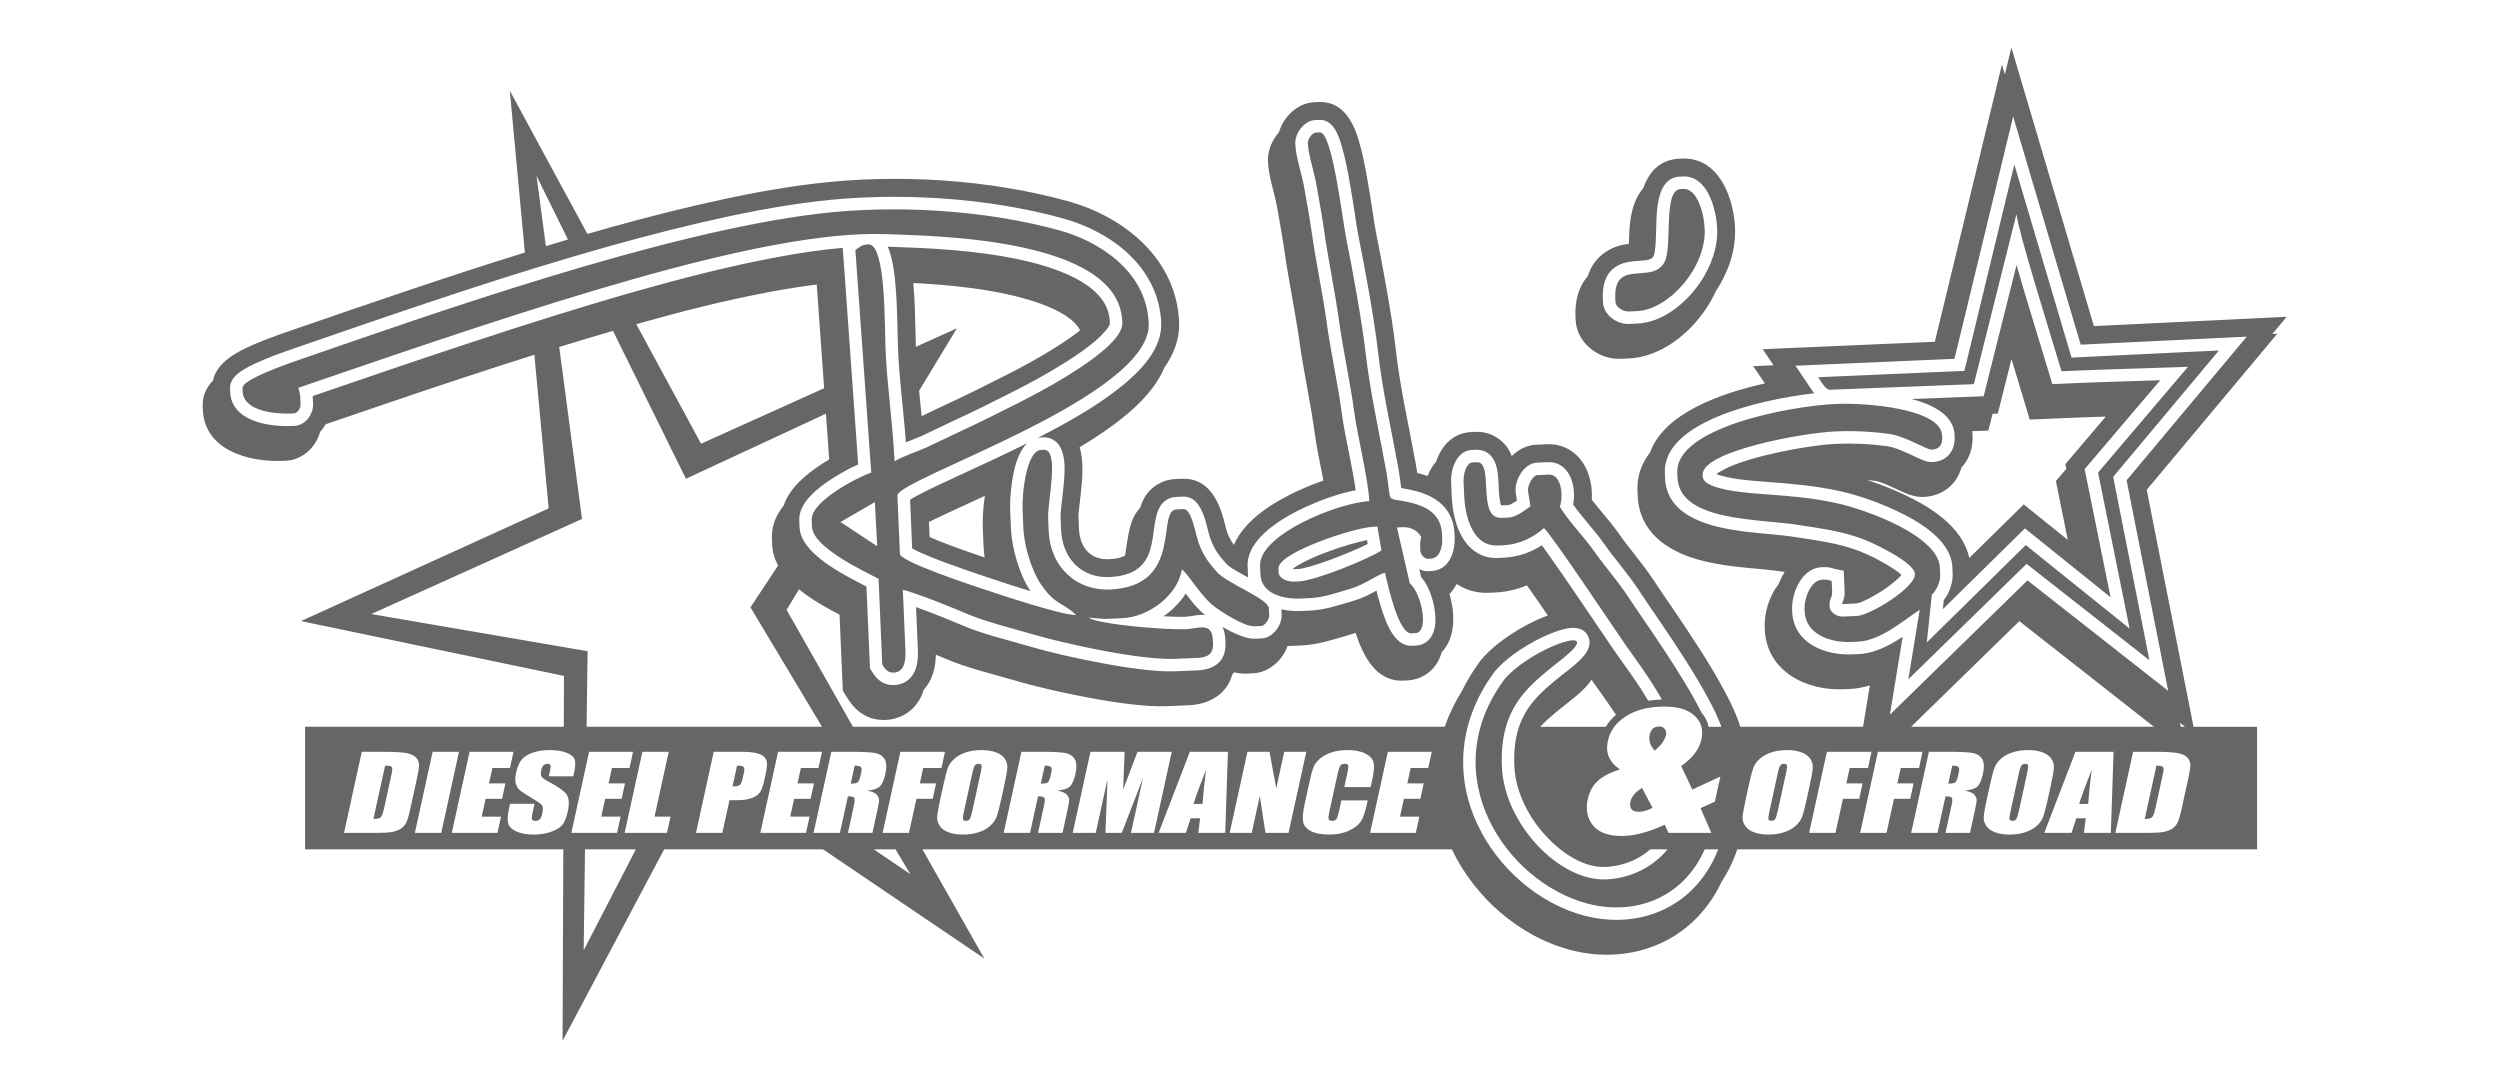 <?xml version="1.0" encoding="utf-8"?>
<!-- Generator: Adobe Illustrator 16.2.1, SVG Export Plug-In . SVG Version: 6.00 Build 0)  -->
<!DOCTYPE svg PUBLIC "-//W3C//DTD SVG 1.1//EN" "http://www.w3.org/Graphics/SVG/1.1/DTD/svg11.dtd">
<svg version="1.1" id="Rudy_x27_s" xmlns="http://www.w3.org/2000/svg" xmlns:xlink="http://www.w3.org/1999/xlink" x="0px" y="0px"
	 width="300px" height="130px" viewBox="0 0 300 130" enable-background="new 0 0 300 130" xml:space="preserve">
<path fill="#666666" d="M250.581,96.471h-1.088c0.27-0.861,0.77-2.224,1.501-4.086C250.799,94.007,250.662,95.368,250.581,96.471z
	 M106.99,31.012c-0.106-0.452-0.252-0.947-0.459-1.407c1.873,0.075,3.736,0.126,5.611,0.245c2.781,0.176,5.574,0.453,8.319,0.932
	c3.688,0.643,10.433,2.203,12.245,5.931c0.29,0.596,0.442,1.226,0.472,1.887l0.009,0.206c-0.008,0.431-1.033,1.46-1.329,1.733
	c-1.139,1.057-2.519,1.999-3.829,2.831c-2.097,1.336-4.304,2.542-6.521,3.664c-2.393,1.21-4.792,2.411-7.228,3.532
	c-1.231,0.565-2.438,1.179-3.669,1.742c-0.596,0.271-1.252,0.512-1.902,0.765c-0.281-3.776-0.806-7.536-0.95-11.318
	c-0.077-1.979-0.072-3.944-0.185-5.928C107.483,34.252,107.35,32.549,106.99,31.012z M109.598,33.967
	c0.051,0.577,0.09,1.158,0.123,1.736c0.112,1.971,0.109,3.944,0.185,5.916l4.919-2.219l-4.531,7.491
	c0.098,1.018,0.2,2.034,0.3,3.051c0.929-0.442,1.853-0.901,2.788-1.33c2.413-1.11,4.787-2.299,7.156-3.498
	c2.163-1.094,4.294-2.257,6.338-3.558c0.933-0.594,1.872-1.219,2.737-1.919c-1.431-2.798-7.815-4.209-10.652-4.703
	c-2.673-0.466-5.379-0.733-8.087-0.904C110.449,34.003,110.023,33.987,109.598,33.967z M243.022,91.657
	c-0.166,0-0.304,0.051-0.413,0.153c-0.11,0.102-0.22,0.403-0.329,0.903l-0.994,4.543c-0.125,0.565-0.173,0.914-0.144,1.047
	c0.028,0.132,0.148,0.197,0.358,0.197c0.216,0,0.37-0.075,0.463-0.228c0.094-0.152,0.202-0.516,0.329-1.088l0.979-4.472
	c0.099-0.452,0.13-0.741,0.096-0.867C243.333,91.721,243.218,91.657,243.022,91.657z M247.446,46.043
	c3.928-0.177,7.855-0.289,11.784-0.414l-9.072,10.664l3.108,15.375l-10.274-8.263l-9.851,9.696l0.114-1.09
	c0.683-0.853,1.107-2.119,1.064-3.122l-0.034-0.822c-0.142-3.307-4.179-5.598-6.819-6.822c-2.038-0.944-4.399-1.796-6.595-2.291
	c-2.944-0.663-5.765-0.894-8.76-1.124c-1.206-0.093-2.396-0.173-3.597-0.346c-0.473-0.067-1.85-0.299-2.537-0.595
	c0.483-0.406,1.587-0.891,1.959-1.04c1.544-0.618,3.236-1.065,4.856-1.434c1.414-0.321,2.845-0.588,4.278-0.803
	c1.034-0.154,2.12-0.3,3.165-0.344l0.188-0.01c2.003-0.084,4.051,0.013,6.036,0.285c0.496,0.068,1.019,0.245,1.484,0.426
	c0.669,0.26,1.314,0.57,1.963,0.874c0.581,0.271,1.312,0.633,1.961,0.604c1.768-0.074,2.766-1.326,2.69-3.055l-0.009-0.205
	c-0.104-2.429-2.688-3.656-5.146-4.305l8.638-0.336l3.942-15.74c0.524,1.821,1.07,3.635,1.619,5.448
	c0.779,2.573,1.573,5.144,2.343,7.721l0.333,1.118L247.446,46.043z M252.699,49.988c-2.097,0.069-4.193,0.144-6.289,0.237
	l-2.843,0.127l-0.814-2.727c-0.452-1.514-0.915-3.026-1.375-4.538l-1.641,6.547l-0.629,0.023l-0.504,2.011l-1.938,0.076
	c0.011,0.116,0.028,0.233,0.032,0.353l0.011,0.206c0.064,1.512-0.433,2.846-1.333,3.8c-0.558,2.01-2.238,3.431-4.548,3.529
	c-1.061,0.046-2.023-0.366-2.964-0.805c-0.604-0.282-1.207-0.576-1.83-0.817c-0.31-0.12-0.671-0.256-0.999-0.301
	c-0.329-0.045-0.658-0.077-0.989-0.113c1.479,0.474,2.931,1.052,4.324,1.698c3.222,1.493,7.18,3.934,7.939,7.669l6.538-6.433
	l5.287,4.253l-1.427-7.055l1.25-1.467l-0.116-0.566L252.699,49.988z M144.716,92.385c-0.729,1.862-1.23,3.225-1.501,4.086h1.09
	C144.384,95.368,144.522,94.007,144.716,92.385z M258.257,98.06c0.137-0.146,0.277-0.544,0.42-1.192l0.827-3.779
	c0.098-0.44,0.141-0.724,0.133-0.848s-0.068-0.215-0.181-0.273s-0.341-0.088-0.688-0.088l-1.4,6.4
	C257.824,98.279,258.119,98.206,258.257,98.06z M102.559,91.879l-0.474,2.164c0.355,0,0.613-0.039,0.773-0.117
	s0.287-0.332,0.381-0.761l0.117-0.534c0.066-0.309,0.043-0.511-0.074-0.607C103.165,91.928,102.925,91.879,102.559,91.879z
	 M125.37,91.879l-0.474,2.164c0.354,0,0.612-0.039,0.772-0.117s0.287-0.332,0.381-0.761l0.117-0.534
	c0.067-0.309,0.043-0.511-0.073-0.607C125.976,91.928,125.735,91.879,125.37,91.879z M46.898,91.967
	c-0.113-0.059-0.342-0.088-0.687-0.088l-1.402,6.4c0.456,0,0.752-0.073,0.889-0.22c0.139-0.146,0.277-0.544,0.42-1.192l0.827-3.779
	c0.098-0.44,0.141-0.724,0.133-0.848S47.011,92.025,46.898,91.967z M117.435,91.657c-0.166,0-0.303,0.051-0.413,0.153
	c-0.11,0.102-0.221,0.403-0.329,0.903l-0.996,4.543c-0.123,0.565-0.171,0.914-0.142,1.047c0.029,0.132,0.147,0.197,0.358,0.197
	c0.215,0,0.37-0.075,0.462-0.228c0.094-0.152,0.204-0.516,0.33-1.088l0.979-4.472c0.1-0.452,0.131-0.741,0.096-0.867
	C117.745,91.721,117.63,91.657,117.435,91.657z M88.445,91.879l-0.542,2.476c0.09,0.006,0.167,0.007,0.231,0.007
	c0.29,0,0.504-0.058,0.643-0.171c0.138-0.114,0.245-0.353,0.325-0.712l0.175-0.8c0.072-0.332,0.055-0.549-0.053-0.648
	C89.115,91.93,88.857,91.879,88.445,91.879z M142.235,74.012c0.169-0.007,0.34-0.03,0.506-0.056
	c0.631-0.094,1.249-0.214,1.858-0.157c-0.032-0.026-0.064-0.053-0.094-0.078c-0.64-0.532-1.205-1.194-1.72-1.846
	c-0.169-0.214-0.337-0.433-0.501-0.651c-0.665,1.061-1.59,1.99-2.652,2.724c0.128,0.008,0.256,0.015,0.383,0.021
	C140.742,74.005,141.51,74.043,142.235,74.012z M214.091,91.657c-0.165,0-0.305,0.051-0.413,0.153
	c-0.11,0.102-0.221,0.403-0.33,0.903l-0.994,4.543c-0.124,0.565-0.173,0.914-0.144,1.047c0.029,0.132,0.148,0.197,0.358,0.197
	c0.216,0,0.37-0.075,0.464-0.228c0.093-0.152,0.202-0.516,0.327-1.088l0.979-4.472c0.1-0.452,0.132-0.741,0.098-0.867
	C214.399,91.721,214.285,91.657,214.091,91.657z M273.273,40.05l-15.666,18.727l5.617,28.436h7.624v14.711h-62.369
	c-0.217,0.633-0.467,1.253-0.753,1.861c-0.329,0.699-0.704,1.366-1.117,1.999c-0.007,0.012-0.01,0.024-0.016,0.036
	c-1.816,3.851-4.935,6.737-9.014,8.028c-2.958,0.936-6.148,0.934-9.138,0.145c-6.15-1.622-11.514-6.348-14.21-12.069h-63.543
	l7.426,13.099L98.77,101.923H79.696l-12.188,22.974l0.088-22.974H36.608V87.212h31.046l0.023-6.102l-31.557-6.58L65.84,61.005
	l-1.716-18.433c-2.544,0.805-5.085,1.623-7.62,2.457c-5.821,1.914-11.621,3.892-17.417,5.881c-0.188,0.329-0.413,0.636-0.671,0.912
	c-0.505,1.854-2.127,3.379-4.117,3.464L33.963,55.3c-4.042,0.173-9.41-1.218-9.62-6.123l-0.019-0.41
	c-0.054-1.29,0.45-2.287,1.226-3.085c0.399-1.841,2.056-2.979,3.753-3.81c1.756-0.859,3.602-1.518,5.447-2.153
	c9.379-3.231,18.757-6.479,28.234-9.411l-1.807-19.424l9.31,17.185c4.335-1.248,8.694-2.416,13.089-3.438
	c4.702-1.093,9.446-2.036,14.243-2.609c9.807-1.174,20.795-0.518,30.324,2.119c6.832,1.891,13.03,6.955,13.352,14.495
	c0.088,2.035-0.648,3.865-1.771,5.482c-0.977,2.348-2.923,4.331-4.867,5.907c-1.664,1.35-3.455,2.543-5.299,3.639
	c0.49,1.624,0.344,3.52,0.183,5.116c-0.072,0.729-0.162,1.454-0.239,2.183c-0.037,0.35-0.098,0.73-0.083,1.083l0.062,1.439
	c0.091,2.128,1.314,3.713,3.559,3.617c0.647-0.028,1.39-0.109,1.968-0.437c0.021-0.115,0.041-0.23,0.06-0.341
	c0.317-1.947,0.416-3.98,1.757-5.399c0.345-1.116,0.93-2.109,2.103-2.813c0.638-0.383,1.356-0.593,2.099-0.625l0.839-0.035
	c2.944-0.127,4.279,2.355,4.966,4.818c0.152,0.545,0.251,1.118,0.444,1.646c0.215,0.589,0.472,1.036,0.794,1.471
	c1.318-3.095,4.962-5.25,7.832-6.556c0.943-0.43,1.918-0.821,2.906-1.163c-0.044-0.221-0.084-0.442-0.127-0.663
	c-0.34-1.718-0.702-3.433-0.936-5.17c-0.486-3.63-1.307-7.203-1.805-10.831c-0.502-3.632-1.289-7.219-1.797-10.85
	c-0.244-1.746-0.58-3.479-0.878-5.217c-0.323-1.887-1.023-3.618-1.107-5.565c-0.053-1.259,0.465-2.538,1.321-3.5
	c0.553-1.896,2.252-3.524,4.253-3.61l0.503-0.021c2.82-0.121,4.126,2.263,4.822,4.615c0.477,1.606,0.784,3.254,1.073,4.904
	c0.219,1.254,0.414,2.513,0.609,3.773c0.12,0.786,0.224,1.575,0.383,2.356c0.456,2.248,0.876,4.504,1.271,6.764
	c0.427,2.45,0.837,4.905,1.117,7.378c0.515,4.546,1.546,9.014,2.363,13.508c0.073,0.405,0.141,0.812,0.201,1.221
	c0.108,0.025,0.217,0.052,0.323,0.079c0.312,0.079,0.619,0.175,0.923,0.28c0.247-0.647,0.59-1.246,1.03-1.749
	c0.622-1.878,2.031-3.432,4.204-3.525l0.501-0.02c0.885-0.038,1.758,0.18,2.512,0.645c0.921,0.57,1.5,1.344,1.855,2.262
	c0.776-0.783,1.781-1.315,2.92-1.365l1.342-0.057c0.901-0.038,1.792,0.171,2.576,0.617c2.104,1.198,2.896,3.732,2.757,6.035
	c0.375,0.49,0.773,0.962,1.166,1.437c0.726,0.872,1.455,1.74,2.106,2.669c1.321,1.888,2.872,3.597,4.131,5.531
	c0.767,1.174,1.572,2.323,2.36,3.482c1.124,1.653,2.236,3.315,3.31,5.003c1.047,1.652,2.063,3.327,2.976,5.058
	c0.685,1.299,1.343,2.655,1.77,4.07h14.735l0.816-4.969c-0.78,0.244-1.585,0.4-2.408,0.436l-0.757,0.032
	c-4.497,0.192-9.229-2.171-9.44-7.161l-0.01-0.205c-0.077-1.802,0.52-3.794,1.669-5.258c0.191-0.508,0.434-0.995,0.721-1.449
	c-0.067-0.01-0.133-0.019-0.198-0.03c-2.007-0.312-4.043-0.397-6.058-0.657c-1.386-0.179-2.766-0.414-4.111-0.793
	c-3.816-1.077-7.082-3.352-7.266-7.645l-0.026-0.618c-0.076-1.788,0.506-3.312,1.516-4.612c1.684-4.719,8.519-7.104,13.773-8.271
	l-1.398-2.071l2.435-0.106l-1.301-1.93l20.656-0.893l8.051-33.273l0.353,1.192l0.781-3.228l9.901,33.429l23.139-1.116l-1.727,2.063
	L273.273,40.05z M64.386,21.109l1.117,8.43c0.882-0.268,1.765-0.536,2.649-0.797L64.386,21.109z M76.337,34.952
	c5.551-1.573,11.196-3.03,16.87-4.084c2.551-0.475,5.243-0.9,7.924-1.127l1.851,25.991c-1.105,0.488-2.263,1.15-3.179,1.743
	c-1.606,1.037-3.984,2.831-3.893,4.973l0.035,0.822c0.134,3.135,5.139,5.628,8.029,7.116l0.42,9.802l0.196,0.327
	c0.635,1.053,1.407,1.749,2.729,1.692c0.619-0.027,1.2-0.227,1.678-0.627c1.06-0.89,1.202-2.38,1.146-3.669l-0.217-5.061
	c0.624,0.222,1.243,0.455,1.86,0.694c1.195,0.461,2.396,0.94,3.57,1.45c2.531,1.1,5.414,1.755,8.067,2.534
	c2.876,0.844,5.925,1.514,8.869,2.062c1.583,0.295,3.178,0.555,4.775,0.741c1.34,0.157,2.753,0.277,4.101,0.221l2.515-0.108
	c2.03-0.086,3.467-1.072,3.372-3.29l-0.019-0.41c-0.022-0.536-0.122-1.062-0.343-1.521c1.339,0.785,2.871,1.467,3.881,1.424
	l0.837-0.035c1.31-0.058,2.438-1.58,2.385-2.836l-0.028-0.656c0.783,0.173,1.602,0.232,2.373,0.199l1.006-0.044
	c1.913-0.081,3.468-0.659,5.269-1.176c0.935-0.268,1.764-0.674,2.61-1.142c0.047-0.026,0.097-0.055,0.146-0.082
	c0.153,0.603,0.316,1.203,0.499,1.801c0.515,1.687,1.528,4.908,3.748,4.813l0.503-0.021c0.377-0.016,0.741-0.122,1.063-0.318
	c1.616-0.978,1.369-3.464,0.96-5.016c-0.255-0.964-0.709-2.098-1.408-2.887l-0.219-0.958c0.324,0.176,0.688,0.271,1.067,0.256
	l0.336-0.014c2.167-0.094,2.913-2.236,2.834-4.093l-0.018-0.411c-0.123-2.881-2.064-4.44-4.675-5.107
	c-0.525-0.134-1.05-0.242-1.586-0.328c-0.043-0.008-0.092-0.014-0.142-0.021c-0.015-0.137-0.027-0.271-0.04-0.378
	c-0.092-0.762-0.204-1.517-0.342-2.272c-0.822-4.525-1.866-9.078-2.383-13.649c-0.275-2.418-0.682-4.854-1.1-7.252
	c-0.391-2.239-0.809-4.477-1.26-6.705c-0.163-0.805-0.276-1.645-0.401-2.457c-0.191-1.246-0.385-2.49-0.602-3.73
	c-0.271-1.547-0.57-3.158-1.017-4.663c-0.376-1.27-1.029-3.147-2.669-3.077l-0.503,0.021c-1.309,0.056-2.438,1.58-2.383,2.835
	c0.073,1.727,0.782,3.573,1.076,5.295c0.302,1.76,0.642,3.515,0.889,5.281c0.509,3.635,1.297,7.222,1.798,10.854
	c0.499,3.631,1.319,7.211,1.807,10.838c0.225,1.682,0.584,3.375,0.913,5.04c0.209,1.058,0.417,2.117,0.594,3.182
	c0.06,0.358,0.119,0.727,0.172,1.098c-2.009,0.371-4.256,1.208-5.897,1.955c-2.661,1.21-7.221,3.757-7.073,7.188l0.044,1.027
	c0.004,0.103,0.012,0.201,0.021,0.299c-0.037-0.02-0.073-0.04-0.11-0.061c-0.63-0.345-2.101-1.109-2.557-1.629
	c-0.867-0.989-1.404-1.705-1.862-2.96c-0.202-0.555-0.333-1.229-0.494-1.805c-0.383-1.37-1.048-3.325-2.804-3.25l-0.838,0.037
	c-0.385,0.016-0.753,0.121-1.084,0.32c-3.047,1.828,0.527,8.976-6.901,9.293c-3.434,0.147-5.656-2.321-5.799-5.673l-0.062-1.44
	c-0.019-0.438,0.047-0.964,0.094-1.4c0.076-0.724,0.166-1.446,0.238-2.171c0.171-1.709,0.541-4.845-1.271-5.822
	c-0.351-0.188-0.741-0.273-1.139-0.257l-0.336,0.015c-0.101,0.004-0.196,0.014-0.292,0.029c0.037-0.02,0.075-0.038,0.113-0.059
	c3.389-1.74,6.994-3.747,9.956-6.15c2.239-1.814,4.847-4.481,4.713-7.593c-0.281-6.58-5.882-10.884-11.776-12.515
	c-9.155-2.534-20.077-3.186-29.498-2.058c-4.701,0.562-9.4,1.498-14.011,2.569c-5.102,1.187-10.164,2.567-15.188,4.046
	C57.607,34.086,46.55,37.928,35.45,41.752c-1.731,0.595-3.557,1.246-5.203,2.052c-1.109,0.543-2.702,1.388-2.64,2.836l0.018,0.411
	c0.149,3.502,4.642,4.184,7.38,4.065l0.336-0.014c1.291-0.055,2.277-1.385,2.225-2.622l-0.036-0.824
	c-0.001-0.044-0.004-0.087-0.007-0.129c6.47-2.222,12.944-4.438,19.442-6.575C63.385,38.841,69.836,36.796,76.337,34.952z
	 M98.009,34.143c-1.855,0.227-3.703,0.532-5.542,0.874c-5.436,1.009-10.795,2.383-16.113,3.882l7.774,14.347l14.768-6.66
	L98.009,34.143z M70.51,78.144l-0.118,9.068h28.251l-8.589-14.327l3.319-5.026c-0.414-0.759-0.672-1.578-0.71-2.461l-0.034-0.824
	c-0.063-1.483,0.521-2.775,1.403-3.889c0.719-2.156,2.749-3.816,4.604-5.015c0.285-0.185,0.577-0.362,0.868-0.537l-0.39-5.487
	l-16.801,7.806l-8.755-17.745c-2.156,0.627-4.307,1.271-6.452,1.935l2.734,20.636L44.552,73.686L70.51,78.144z M49.239,97.054
	l0.746-3.407c0.202-0.922,0.302-1.539,0.301-1.854c-0.001-0.315-0.114-0.601-0.338-0.857c-0.225-0.256-0.594-0.439-1.106-0.553
	c-0.515-0.111-1.535-0.168-3.062-0.168h-2.366l-2.13,9.729h3.988c0.757,0,1.329-0.033,1.72-0.099c0.39-0.066,0.73-0.183,1.022-0.349
	c0.291-0.166,0.521-0.396,0.688-0.692C48.868,98.51,49.048,97.926,49.239,97.054z M52.948,99.943l2.131-9.729h-3.162l-2.132,9.729
	H52.948z M60.654,94.007H58.68l0.403-1.845h2.111l0.426-1.947h-5.273l-2.13,9.729H59.7l0.426-1.947h-2.321l0.469-2.139h1.976
	L60.654,94.007z M68.021,95.382c-0.271-0.428-1.038-0.977-2.298-1.644c-0.441-0.233-0.696-0.432-0.765-0.596
	c-0.073-0.165-0.074-0.409-0.004-0.733c0.057-0.253,0.146-0.441,0.271-0.565c0.125-0.124,0.282-0.187,0.473-0.187
	c0.176,0,0.291,0.046,0.346,0.139c0.055,0.091,0.046,0.307-0.028,0.642l-0.158,0.723h2.937l0.085-0.385
	c0.169-0.773,0.195-1.322,0.079-1.644c-0.118-0.323-0.442-0.591-0.975-0.802c-0.532-0.213-1.209-0.319-2.029-0.319
	c-0.752,0-1.414,0.098-1.986,0.291c-0.574,0.195-1.018,0.464-1.331,0.809c-0.312,0.345-0.551,0.89-0.714,1.634
	c-0.113,0.518-0.123,0.941-0.028,1.275c0.095,0.331,0.25,0.593,0.464,0.78c0.214,0.188,0.669,0.491,1.364,0.908
	c0.695,0.411,1.124,0.707,1.286,0.883c0.157,0.176,0.172,0.55,0.047,1.122c-0.057,0.262-0.152,0.458-0.284,0.591
	c-0.13,0.132-0.301,0.197-0.512,0.197c-0.21,0-0.346-0.052-0.405-0.155c-0.06-0.105-0.049-0.34,0.03-0.704l0.259-1.184h-2.937
	l-0.14,0.637c-0.159,0.729-0.19,1.293-0.093,1.689c0.1,0.396,0.42,0.722,0.962,0.979c0.542,0.256,1.236,0.384,2.083,0.384
	c0.771,0,1.471-0.11,2.101-0.334c0.629-0.222,1.082-0.497,1.356-0.825c0.275-0.328,0.488-0.839,0.64-1.532
	C68.325,96.502,68.294,95.812,68.021,95.382z M68.563,99.943h5.483l0.426-1.947h-2.321l0.469-2.139h1.976l0.405-1.851h-1.976
	l0.404-1.845h2.11l0.426-1.947h-5.272L68.563,99.943z M76.301,101.923H70.2l-0.158,12.114L76.301,101.923z M80.466,97.996h-1.923
	l1.704-7.781h-3.161l-2.131,9.729h5.086L80.466,97.996z M91.142,95.142c0.223-0.284,0.401-0.736,0.537-1.356l0.186-0.848
	c0.134-0.609,0.19-1.059,0.171-1.35c-0.019-0.29-0.121-0.537-0.31-0.742c-0.188-0.204-0.502-0.36-0.941-0.469
	c-0.439-0.107-1.09-0.162-1.951-0.162h-3.186l-2.129,9.729h3.16l0.859-3.918h0.849c0.69,0,1.268-0.075,1.729-0.228
	S90.918,95.427,91.142,95.142z M94.828,97.996l0.467-2.139h1.977l0.405-1.851h-1.976l0.403-1.845h2.111l0.427-1.947H93.37
	l-2.132,9.729h5.483l0.427-1.947H94.828z M104.69,99.943l0.562-2.565c0.171-0.786,0.251-1.265,0.236-1.439s-0.106-0.365-0.275-0.574
	c-0.171-0.207-0.555-0.375-1.152-0.498c0.701-0.053,1.199-0.209,1.49-0.47c0.293-0.26,0.522-0.769,0.688-1.525
	c0.181-0.83,0.146-1.433-0.103-1.812c-0.251-0.379-0.63-0.614-1.138-0.706s-1.508-0.139-3-0.139h-2.239l-2.131,9.729h3.162
	l0.962-4.387c0.436,0,0.69,0.062,0.767,0.187c0.075,0.124,0.056,0.446-0.059,0.968l-0.708,3.232H104.69z M109.246,104.901
	l-1.786-2.979h-2.601L109.246,104.901z M112.33,94.007h-1.952l0.404-1.845h2.192l0.426-1.947h-5.354l-2.13,9.729h3.161l0.896-4.086
	h1.952L112.33,94.007z M120.146,95.912l0.365-1.665c0.219-1.002,0.342-1.703,0.37-2.103c0.027-0.4-0.079-0.772-0.319-1.113
	c-0.242-0.339-0.604-0.595-1.084-0.765c-0.48-0.171-1.047-0.256-1.698-0.256c-0.686,0-1.307,0.09-1.861,0.271
	s-1.021,0.438-1.397,0.774c-0.377,0.337-0.639,0.708-0.785,1.115c-0.147,0.406-0.327,1.099-0.541,2.076l-0.364,1.665
	c-0.22,1.001-0.343,1.702-0.371,2.103c-0.027,0.4,0.079,0.771,0.319,1.111c0.241,0.341,0.604,0.597,1.084,0.767
	s1.046,0.255,1.697,0.255c0.687,0,1.308-0.09,1.862-0.271c0.555-0.18,1.021-0.438,1.397-0.775c0.376-0.335,0.639-0.708,0.785-1.114
	C119.75,97.58,119.932,96.889,120.146,95.912z M126.872,94.866c0.701-0.053,1.199-0.209,1.491-0.47
	c0.292-0.26,0.521-0.769,0.688-1.525c0.183-0.83,0.146-1.433-0.103-1.812c-0.25-0.379-0.629-0.614-1.138-0.706
	c-0.508-0.092-1.508-0.139-3-0.139h-2.238l-2.13,9.729h3.161l0.961-4.387c0.436,0,0.69,0.062,0.767,0.187
	c0.075,0.124,0.056,0.446-0.059,0.968l-0.708,3.232h2.938l0.561-2.565c0.173-0.786,0.251-1.265,0.237-1.439
	c-0.016-0.175-0.107-0.365-0.276-0.574C127.854,95.157,127.47,94.989,126.872,94.866z M138.482,99.943l2.131-9.729H136.5
	l-1.722,4.543l0.093-2.475c0.045-0.794,0.07-1.483,0.077-2.068h-4.091l-2.131,9.729h2.765l1.408-6.417l-0.244,6.417h1.96
	l2.539-6.567l-1.436,6.567H138.482z M147.35,90.215h-4.57l-3.744,9.729h3.27l0.573-1.749h1.131l-0.213,1.749h3.23L147.35,90.215z
	 M154.624,99.943l2.132-9.729h-2.645l-0.959,4.381l-0.813-4.381h-2.644l-2.131,9.729h2.644l0.969-4.423l0.676,4.423H154.624z
	 M164.13,96.044h-3.162l-0.268,1.223c-0.116,0.534-0.228,0.874-0.33,1.019c-0.105,0.144-0.275,0.216-0.511,0.216
	c-0.246,0-0.387-0.072-0.426-0.216c-0.038-0.145-0.005-0.453,0.098-0.925l0.99-4.52c0.108-0.493,0.213-0.813,0.314-0.962
	c0.103-0.147,0.285-0.222,0.546-0.222c0.229,0,0.365,0.062,0.407,0.183c0.039,0.122,0.006,0.43-0.102,0.921l-0.37,1.69h3.162
	l0.201-0.924c0.199-0.908,0.253-1.577,0.155-2.008c-0.097-0.43-0.416-0.788-0.958-1.077c-0.542-0.287-1.279-0.432-2.211-0.432
	c-0.687,0-1.313,0.094-1.884,0.28c-0.567,0.186-1.037,0.44-1.406,0.765c-0.37,0.326-0.622,0.663-0.759,1.014
	c-0.137,0.35-0.282,0.875-0.436,1.577l-0.624,2.842c-0.207,0.953-0.266,1.667-0.175,2.143c0.091,0.474,0.408,0.846,0.95,1.114
	c0.543,0.268,1.276,0.402,2.202,0.402c0.892,0,1.676-0.157,2.354-0.476c0.678-0.316,1.151-0.686,1.422-1.107
	c0.269-0.42,0.515-1.135,0.735-2.142L164.13,96.044z M171.815,90.215h-5.273l-2.131,9.729h5.483l0.426-1.947h-2.321l0.469-2.139
	h1.977l0.404-1.851h-1.976l0.404-1.845h2.11L171.815,90.215z M175.444,82.891c0.595-1.216,1.314-2.399,2.159-3.537l0.071-0.098
	l0.077-0.09c0.983-1.158,2.19-2.134,3.453-2.971c1.41-0.938,2.943-1.747,4.533-2.339c-0.828-1.211-1.659-2.42-2.506-3.617
	c-1.232,0.517-2.545,0.811-3.886,0.869l-0.671,0.028c-1.156,0.05-2.291-0.191-3.317-0.729c-0.191-0.1-0.376-0.209-0.556-0.326
	c-0.236,0.446-0.526,0.851-0.865,1.202c0.028,0.102,0.062,0.2,0.088,0.302c0.587,2.219,0.621,4.97-1.016,6.676
	c-0.312,1.113-0.946,2.102-2.042,2.764c-0.633,0.383-1.349,0.596-2.087,0.627l-0.502,0.022c-3.295,0.141-4.819-3.025-5.707-5.734
	c-0.261,0.098-0.525,0.185-0.793,0.262c-1.948,0.56-3.719,1.17-5.771,1.257l-1.006,0.044c-0.194,0.009-0.388,0.011-0.582,0.01
	c-0.64,1.742-2.25,3.201-4.147,3.284l-0.838,0.035c-0.475,0.021-0.959-0.045-1.431-0.152c-0.073,0.088-0.147,0.174-0.227,0.256
	c-0.631,2.33-2.71,3.587-5.233,3.694l-2.515,0.106c-1.483,0.063-2.969-0.06-4.441-0.23c-1.65-0.192-3.289-0.46-4.921-0.764
	c-3.055-0.57-6.098-1.239-9.08-2.114c-2.794-0.82-5.641-1.461-8.319-2.624c-0.353-0.153-0.71-0.294-1.065-0.442
	c-0.031,1.55-0.398,3.057-1.451,4.21c-0.285,0.942-0.787,1.803-1.606,2.491c-0.84,0.704-1.874,1.081-2.966,1.128
	c-2.096,0.091-3.613-0.987-4.663-2.731l-0.481-0.797l-0.39-9.103c-1.513-0.788-3.334-1.791-4.866-3.042l-1.487,2.458l7.958,14.036
	h71.019C173.883,85.729,174.573,84.281,175.444,82.891z M206.187,101.923h-8.15c-0.57,0.496-1.222,0.932-1.974,1.285
	c-1.068,0.5-2.228,0.774-3.405,0.824c-3.631,0.155-7.253-3.279-9.007-6.162c-1.079-1.771-1.84-3.832-1.928-5.916
	c-0.144-3.318,0.519-5.971,2.831-8.411c1.191-1.257,2.624-2.317,3.971-3.4c0.562-0.452,1.176-0.978,1.623-1.544
	c0.542-0.686,0.848-1.574,0.352-2.389c-0.837-1.377-2.748-0.806-3.944-0.366c-1.435,0.527-2.888,1.298-4.16,2.143
	c-1.084,0.719-2.159,1.577-3.003,2.57l-0.032,0.037l-0.029,0.039c-4.076,5.493-4.956,12.086-2.03,18.315
	c2.421,5.155,7.28,9.468,12.823,10.93c2.6,0.686,5.369,0.698,7.941-0.115c3.509-1.111,6.157-3.585,7.718-6.896
	C205.929,102.557,206.062,102.241,206.187,101.923z M190.701,81.966c-0.564,0.715-1.256,1.317-1.962,1.885
	c-1.276,1.029-2.629,2.014-3.759,3.207c-0.048,0.052-0.092,0.104-0.139,0.154h7.856c0.307-0.528,0.72-1.001,1.219-1.424
	c-0.905-1.397-1.897-2.738-2.854-4.101c-0.027-0.038-0.054-0.075-0.079-0.113C190.896,81.71,190.801,81.841,190.701,81.966z
	 M206.444,93.189l-3.367,1.557l-1.335-2.83c1.355-0.93,2.165-1.995,2.429-3.196c0.249-1.142-0.019-2.083-0.804-2.821
	c-0.785-0.74-2.002-1.11-3.648-1.11c-1.831,0-3.35,0.378-4.558,1.132c-1.209,0.754-1.948,1.749-2.219,2.987
	c-0.314,1.434,0.168,2.573,1.447,3.415c-1.101,0.344-1.966,0.791-2.598,1.34c-0.634,0.548-1.057,1.308-1.268,2.273
	c-0.265,1.208-0.057,2.24,0.625,3.097s1.828,1.284,3.438,1.284c1.536,0,3.266-0.453,5.184-1.36l0.451,0.987h5.135l-1.288-2.965
	l1.719-0.79L206.444,93.189z M206.568,87.212c-0.384-1.061-0.908-2.123-1.406-3.068c-0.883-1.675-1.873-3.308-2.888-4.906
	c-1.061-1.67-2.16-3.312-3.271-4.946c-0.796-1.17-1.613-2.335-2.385-3.52c-1.244-1.912-2.784-3.605-4.091-5.471
	c-0.615-0.878-1.313-1.705-1.998-2.528c-0.586-0.707-1.217-1.453-1.744-2.228c0.306-1.693-0.087-3.894-1.59-4.75
	c-0.435-0.247-0.921-0.358-1.42-0.337l-1.341,0.058c-1.572,0.066-2.719,2.144-2.554,3.575l0.004,0.029l0.146,0.952
	c-0.396,0.269-0.831,0.527-1.074,0.537l-0.81,0.036c-0.203-0.385-0.272-1.559-0.29-1.904c-0.08-1.459-0.01-3.57-1.422-4.442
	c-0.39-0.24-0.833-0.346-1.289-0.326l-0.502,0.021c-1.862,0.079-2.574,2.303-2.507,3.87l0.07,1.646
	c0.106,2.495,0.873,5.697,3.281,6.958c0.692,0.362,1.448,0.519,2.229,0.485l0.671-0.029c1.681-0.072,3.256-0.598,4.637-1.491
	c0.335,0.455,0.665,0.918,0.991,1.38c1.05,1.483,2.078,2.983,3.104,4.485c1.017,1.488,2.028,2.98,3.038,4.475
	c0.597,0.88,1.187,1.773,1.799,2.643c1.021,1.455,2.064,2.856,3.023,4.359c0.276,0.432,0.547,0.871,0.81,1.317
	c0.607-0.099,1.25-0.153,1.929-0.153c1.863,0,3.286,0.451,4.23,1.341c0.581,0.547,0.939,1.202,1.083,1.932H206.568z M216.802,95.912
	l0.364-1.665c0.22-1.002,0.343-1.703,0.37-2.103c0.026-0.4-0.078-0.772-0.32-1.113c-0.239-0.339-0.601-0.595-1.082-0.765
	c-0.481-0.171-1.046-0.256-1.697-0.256c-0.687,0-1.308,0.09-1.862,0.271c-0.556,0.181-1.021,0.438-1.399,0.774
	c-0.376,0.337-0.638,0.708-0.784,1.115c-0.146,0.406-0.326,1.099-0.541,2.076l-0.364,1.665c-0.22,1.001-0.342,1.702-0.37,2.103
	s0.078,0.771,0.319,1.111c0.24,0.341,0.602,0.597,1.083,0.767c0.48,0.17,1.047,0.255,1.698,0.255c0.687,0,1.307-0.09,1.862-0.271
	c0.555-0.18,1.021-0.438,1.397-0.775c0.376-0.335,0.638-0.708,0.784-1.114C216.407,97.58,216.588,96.889,216.802,95.912z
	 M223.106,95.857l0.406-1.851h-1.953l0.404-1.845h2.193l0.427-1.947h-5.356l-2.131,9.729h3.162l0.896-4.086H223.106z
	 M229.229,95.857l0.405-1.851h-1.952l0.404-1.845h2.193l0.425-1.947h-5.354l-2.131,9.729h3.162l0.896-4.086H229.229z
	 M258.472,87.212L242.32,74.538l-12.986,12.674H258.472z M237.95,92.871c0.181-0.83,0.146-1.433-0.103-1.812
	c-0.25-0.379-0.63-0.614-1.138-0.706c-0.509-0.092-1.509-0.139-3-0.139h-2.239l-2.131,9.729h3.162l0.962-4.387
	c0.435,0,0.69,0.062,0.767,0.187s0.056,0.446-0.059,0.968l-0.708,3.232h2.937l0.562-2.565c0.172-0.786,0.252-1.265,0.236-1.439
	c-0.014-0.175-0.106-0.365-0.275-0.574c-0.17-0.207-0.554-0.375-1.152-0.498c0.702-0.053,1.199-0.209,1.491-0.47
	C237.555,94.137,237.784,93.628,237.95,92.871z M245.192,97.987c0.146-0.407,0.327-1.099,0.541-2.075l0.364-1.665
	c0.219-1.002,0.343-1.703,0.37-2.103c0.028-0.4-0.079-0.772-0.318-1.113c-0.242-0.339-0.604-0.595-1.083-0.765
	c-0.481-0.171-1.048-0.256-1.698-0.256c-0.687,0-1.307,0.09-1.862,0.271s-1.022,0.438-1.397,0.774
	c-0.377,0.337-0.638,0.708-0.785,1.115c-0.146,0.406-0.327,1.099-0.541,2.076l-0.365,1.665c-0.219,1.001-0.342,1.702-0.369,2.103
	c-0.028,0.4,0.078,0.771,0.319,1.111c0.24,0.341,0.602,0.597,1.083,0.767s1.046,0.255,1.697,0.255c0.686,0,1.307-0.09,1.862-0.271
	c0.555-0.18,1.021-0.438,1.397-0.775C244.783,98.767,245.045,98.394,245.192,97.987z M253.627,90.215h-4.571l-3.742,9.729h3.269
	l0.572-1.749h1.132l-0.213,1.749h3.23L253.627,90.215z M261.596,86.74l0.094,0.472h0.508L261.596,86.74z M261.399,90.383
	c-0.515-0.111-1.534-0.168-3.062-0.168h-2.366l-2.131,9.729h3.988c0.756,0,1.329-0.033,1.719-0.099
	c0.391-0.066,0.731-0.183,1.024-0.349c0.291-0.166,0.521-0.396,0.688-0.692c0.167-0.294,0.346-0.878,0.537-1.75l0.746-3.407
	c0.203-0.922,0.303-1.539,0.302-1.854c-0.003-0.315-0.114-0.601-0.338-0.857C262.282,90.68,261.912,90.496,261.399,90.383z
	 M269.61,40.398l-19.924,0.962l-8.109-27.381l-7.038,29.081l-19.082,0.826l1.495,2.216c0.238,0.351,0.474,0.741,0.746,1.092
	c-6.542,0.759-18.178,3.43-17.915,9.574l0.026,0.617c0.204,4.766,5.727,5.908,9.505,6.397c2.025,0.262,4.105,0.353,6.114,0.665
	c2.626,0.41,5.181,0.72,7.68,1.678c1.001,0.382,2.077,0.931,3.008,1.458c0.411,0.231,1.565,0.92,2.061,1.403
	c-0.481,0.634-1.826,1.59-2.298,1.898c-0.602,0.393-2.428,1.473-3.123,1.536l-1.684,0.072c-0.009-0.002-0.018-0.005-0.028-0.008
	c0-0.014,0-0.026,0.002-0.039c0.231-0.609,0.338-0.857,0.308-1.56l-0.103-2.396l-1.141-0.238c-0.107-0.022-0.21-0.061-0.316-0.092
	c-0.338-0.096-0.656-0.117-1.005-0.104l-0.189,0.009c-2.382,0.102-3.634,3.075-3.545,5.151l0.008,0.206
	c0.162,3.767,3.929,5.244,7.202,5.104l0.755-0.031c1.547-0.066,3.022-0.706,4.342-1.478c0.325-0.191,0.645-0.392,0.96-0.6
	l-1.535,9.348L243.3,69.648l16.881,13.248l-4.989-25.262L269.61,40.398z M234.269,91.879l-0.474,2.164
	c0.355,0,0.612-0.039,0.773-0.117c0.16-0.078,0.286-0.332,0.38-0.761l0.117-0.534c0.068-0.309,0.043-0.511-0.072-0.607
	C234.875,91.928,234.635,91.879,234.269,91.879z M155.761,68.282c1.366-0.059,6.212-1.903,8.36-3.004l-0.08-0.468
	c-0.452,0.088-0.923,0.212-1.297,0.312c-1.103,0.29-2.201,0.643-3.271,1.035c-1.071,0.393-2.165,0.839-3.175,1.373
	c-0.248,0.134-0.85,0.471-1.216,0.761c0.068,0.01,0.132,0.014,0.175,0.013L155.761,68.282z M189.058,37.987
	c-0.076-1.796,0.318-3.535,1.463-4.824c0.378-1.203,1.097-2.259,2.274-3.004c0.887-0.56,1.742-0.778,2.668-0.899
	c0-0.009,0-0.019,0-0.027c0.03-0.971,0.056-1.938,0.195-2.901c0.206-1.429,0.689-2.79,1.548-3.771
	c0.659-1.916,1.984-3.416,4.308-3.517l0.336-0.014c4.403-0.188,6.2,4.681,6.356,8.323c0.115,2.699-0.833,5.375-2.31,7.606
	c-0.335,0.729-0.728,1.428-1.169,2.088c-2.043,3.06-5.478,5.804-9.286,5.967l-1.007,0.043c-2.629,0.111-5.242-1.948-5.359-4.657
	L189.058,37.987z M192.34,35.862l0.018,0.411c0.065,1.521,1.678,2.661,3.119,2.6l1.007-0.043c3.092-0.133,5.942-2.546,7.59-5.013
	c1.24-1.856,2.08-4.116,1.985-6.373c-0.102-2.347-1.137-6.395-4.118-6.267l-0.334,0.014c-2.812,0.121-2.799,4.065-2.859,6.072
	c-0.021,0.653-0.046,2.972-0.329,3.495c-0.257,0.474-1.026,0.485-1.493,0.521c-1.046,0.081-2.059,0.115-2.98,0.698
	C192.589,32.834,192.275,34.363,192.34,35.862z M195.663,96.165c-0.093,0.418-0.053,0.731,0.115,0.94
	c0.169,0.208,0.463,0.312,0.883,0.312c0.447,0,0.997-0.157,1.65-0.469l-1.266-2.398C196.251,95.049,195.79,95.588,195.663,96.165z
	 M123.589,70.826c0.028,0.039,0.055,0.079,0.081,0.12c-1.701-0.52-3.393-1.072-5.081-1.636c-1.696-0.567-3.388-1.14-5.065-1.764
	c-0.964-0.358-1.932-0.732-2.872-1.148c-0.27-0.119-0.817-0.359-1.19-0.577l-0.251-5.847c0.417-0.283,1.095-0.628,1.396-0.784
	c1.221-0.631,2.479-1.211,3.727-1.787c2.987-1.383,5.979-2.744,8.923-4.212c-1.168,1.099-1.613,3.258-1.818,4.64
	c-0.168,1.139-0.265,2.382-0.215,3.533l0.088,2.058C121.406,65.704,122.322,68.939,123.589,70.826z M118.185,59.5
	c-1.359,0.633-2.723,1.259-4.083,1.889c-0.88,0.406-1.755,0.819-2.625,1.245l0.077,1.812c0.893,0.396,1.804,0.745,2.719,1.086
	c1.286,0.478,2.583,0.924,3.883,1.362c-0.061-0.452-0.108-0.903-0.128-1.346l-0.089-2.056c-0.056-1.314,0.046-2.642,0.238-3.94
	C118.18,59.534,118.182,59.517,118.185,59.5z M199.099,87.183c-0.303,0-0.548,0.081-0.739,0.242
	c-0.191,0.162-0.323,0.408-0.396,0.738c-0.15,0.692,0.052,1.331,0.609,1.918c0.766-0.653,1.214-1.277,1.345-1.873
	c0.056-0.258,0.016-0.492-0.121-0.706C199.66,87.289,199.427,87.183,199.099,87.183z M193.835,35.797
	c-0.208-4.837,4.424-1.604,5.897-4.326c1.015-1.872-0.218-8.692,1.938-8.785l0.336-0.014c1.6-0.068,2.466,2.713,2.558,4.836
	c0.193,4.541-4.258,9.661-8.144,9.827l-1.006,0.043c-0.577,0.025-1.532-0.469-1.562-1.169L193.835,35.797z M219.581,46.769
	l17.284-0.671l5.112-20.408c0.274,2.305,3.668,13.05,5.403,18.859c5.203-0.233,9.971-0.345,15.179-0.528l-10.791,12.688
	l3.782,18.717l-12.458-10.02l-11.88,11.69l0.61-5.748c0.489-0.39,1.041-1.506,1.003-2.394l-0.035-0.822
	c-0.163-3.826-8.737-6.929-12.248-7.72c-2.943-0.664-5.174-0.832-8.546-1.092c-1.75-0.135-7.599-0.438-7.672-2.129l-0.008-0.206
	c-0.123-2.851,12.045-5.049,15.856-5.212l0.189-0.008c2.248-0.097,4.44,0.04,6.303,0.297c2.003,0.274,4.525,1.918,5.141,1.893
	c0.882-0.038,1.301-0.536,1.261-1.496l-0.009-0.206c-0.139-3.226-9.133-3.938-12.647-3.786c-5.872,0.251-19.361,2.91-19.133,8.236
	l0.026,0.616c0.225,5.254,9.712,4.926,14.353,5.65c3.05,0.477,5.371,0.756,7.987,1.758c1.36,0.521,6.094,2.783,6.151,4.15
	c0.071,1.633-5.393,4.97-6.973,5.037l-1.699,0.072c-0.69,0.03-1.535-0.503-1.564-1.17l-0.008-0.205
	c-0.039-0.898,0.346-0.763,0.308-1.662l-0.053-1.233c-0.428-0.089-0.443-0.187-0.953-0.165l-0.189,0.008
	c-1.332,0.057-2.177,2.179-2.116,3.594l0.009,0.205c0.117,2.752,3.049,3.786,5.644,3.675l0.756-0.033
	c2.769-0.118,5.602-2.676,7.411-3.817l-1.366,8.332l14.191-13.852l14.74,11.566l-4.347-22.008l12.687-15.166l-17.687,0.853
	l-6.864-23.172l-5.992,24.769l-17.537,0.759C218.439,45.632,219.052,46.791,219.581,46.769z M200.105,101.923
	c-1.849,2.231-4.529,3.481-7.385,3.604c-5.609,0.24-12.201-6.672-12.493-13.509c-0.319-7.456,3.512-9.942,7.359-13.04
	c5.39-4.341-3.737-1.361-7.056,2.547c-8.514,11.475,0.183,24.325,9.974,26.907c5.472,1.444,11.399-0.489,14.061-6.509H200.105z
	 M173.062,64.505c0.057,1.293-0.339,2.487-1.402,2.533l-0.335,0.014c-0.392,0.018-0.86-0.512-0.882-0.992l-0.019-0.411
	c-0.026-0.628,0.045-0.756,0.114-1.242c-0.447-0.743-1.212-1.185-2.23-1.14l-0.671,0.027l1.541,6.712
	c1.433,1.163,2.353,5.897,0.681,5.97l-0.502,0.021c-1.504,0.064-2.73-5.422-3.167-7.283c-1.208,0.401-2.431,1.445-4.184,1.95
	c-1.603,0.458-3.106,1.041-4.921,1.118l-1.006,0.043c-2.015,0.086-4.726-0.537-4.825-2.885l-0.044-1.028
	c-0.162-3.773,9.445-7.615,13.102-7.772c-0.111-2.616-1.409-7.739-1.822-10.824c-0.462-3.451-1.296-7.127-1.809-10.844
	c-0.486-3.537-1.281-7.177-1.795-10.857c-0.246-1.753-0.601-3.608-0.896-5.326c-0.273-1.601-1-3.773-1.057-5.106
	c-0.021-0.495,0.549-1.26,0.953-1.278l0.502-0.02c1.489-0.065,2.687,10.401,3.159,12.73c0.782,3.856,1.918,10.114,2.338,13.828
	c0.492,4.338,1.643,9.588,2.399,13.748c0.864,4.752-0.316,3.28,3.209,4.181c1.595,0.408,3.447,1.286,3.551,3.723L173.062,64.505z
	 M165.771,66.047l-0.487-2.857l-0.505,0.021c-2.294,0.099-11.454,3.104-11.371,5.02l0.018,0.411c0.035,0.84,1.167,1.188,1.896,1.155
	l0.503-0.021C157.878,69.688,164.416,66.997,165.771,66.047z M179.654,65.459l0.671-0.027c2.077-0.09,3.746-0.989,4.948-2.066
	c0.784,0.589,8.875,12.722,9.907,14.191c0.959,1.367,2.698,3.649,4.249,6.392c0.098-0.002,0.191-0.009,0.289-0.009
	c1.863,0,3.286,0.451,4.23,1.341c0.096,0.09,0.176,0.188,0.26,0.282c-2.402-4.814-7.187-11.432-8.844-13.976
	c-1.179-1.81-2.778-3.593-4.062-5.429c-1.21-1.727-3.083-3.622-4.123-5.349c0.466-1.356,0.181-3.922-1.34-3.857l-1.342,0.057
	c-0.502,0.021-1.219,1.153-1.132,1.911l0.284,1.835c-0.641,0.456-1.697,1.31-2.629,1.35l-0.839,0.035
	c-3.051,0.131-0.812-6.765-2.972-6.673l-0.503,0.021c-0.714,0.031-1.119,1.323-1.077,2.312l0.071,1.646
	C175.841,62.698,177.093,65.568,179.654,65.459z M152.268,73.019l0.036,0.822c0.021,0.496-0.549,1.261-0.953,1.277l-0.837,0.037
	c-1.217,0.052-4.175-1.854-5.052-2.584c-1.399-1.165-2.795-3.561-3.639-4.258c-0.443,3.042-3.929,5.732-7.138,5.87l-2.179,0.092
	l-1.851-0.155c1.112,0.822,9.332,1.484,11.643,1.386c1.456-0.062,3.15-0.955,3.247,1.304l0.018,0.412
	c0.06,1.396-0.812,1.682-1.94,1.73l-2.516,0.107c-4.366,0.188-13.464-1.851-17.26-2.965c-2.325-0.682-5.696-1.515-7.893-2.471
	c-1.775-0.77-6.021-2.465-7.612-2.848l0.309,7.198c0.063,1.48-0.199,2.688-1.396,2.739c-0.743,0.032-1.063-0.439-1.385-0.971
	l-0.439-10.284c-1.799-0.958-7.885-3.75-7.993-6.252l-0.034-0.824c-0.095-2.204,5.436-5.094,7.147-5.663l-1.902-26.702
	c0.539-0.412,0.768-0.655,1.57-0.689c2.075-0.088,1.935,9.633,2.043,12.483c0.169,4.36,0.899,9.198,1.085,13.553
	c0.875-0.567,2.77-1.186,3.886-1.697c1.292-0.591,2.391-1.154,3.671-1.743c2.461-1.132,4.913-2.359,7.278-3.557
	c2.572-1.301,12.631-6.509,12.498-9.627l-0.009-0.205c-0.431-10.086-22.999-10.217-28.332-10.436
	c-14.953-0.557-42.632,8.85-70.527,18.434c0.118,0.624,0.199,0.632,0.224,1.188l0.034,0.822c0.021,0.479-0.403,1.047-0.793,1.063
	l-0.336,0.016c-2.044,0.087-5.724-0.323-5.823-2.637l-0.018-0.411c-0.031-0.734,2.561-1.938,6.837-3.409
	c15.464-5.326,43.364-15.259,62.313-17.525c9.126-1.093,19.963-0.466,28.921,2.015c4.508,1.246,10.409,4.75,10.682,11.136
	c0.38,8.865-30.248,18.681-30.161,20.68l0.299,6.993c0.04,0.954,8.849,3.839,10.124,4.266c1.936,0.646,9.292,3.101,11.013,3.073
	c-1.642-1.608-2.472-1.091-4.297-3.811c-0.92-1.371-1.926-4.269-2.027-6.635l-0.089-2.056c-0.098-2.282,0.51-7.234,2.207-7.308
	l0.336-0.015c1.923-0.082,0.436,6.271,0.52,8.222l0.061,1.438c0.196,4.583,3.479,7.27,7.356,7.104
	c8.914-0.381,5.521-9.509,7.985-9.614l0.839-0.035c0.991-0.043,1.431,2.976,1.83,4.071c0.563,1.549,1.208,2.369,2.144,3.435
	C147.26,70.046,152.218,71.819,152.268,73.019z M105.265,65.551l-0.282-5.299l-4.114,2.391L105.265,65.551z"/>
</svg>

